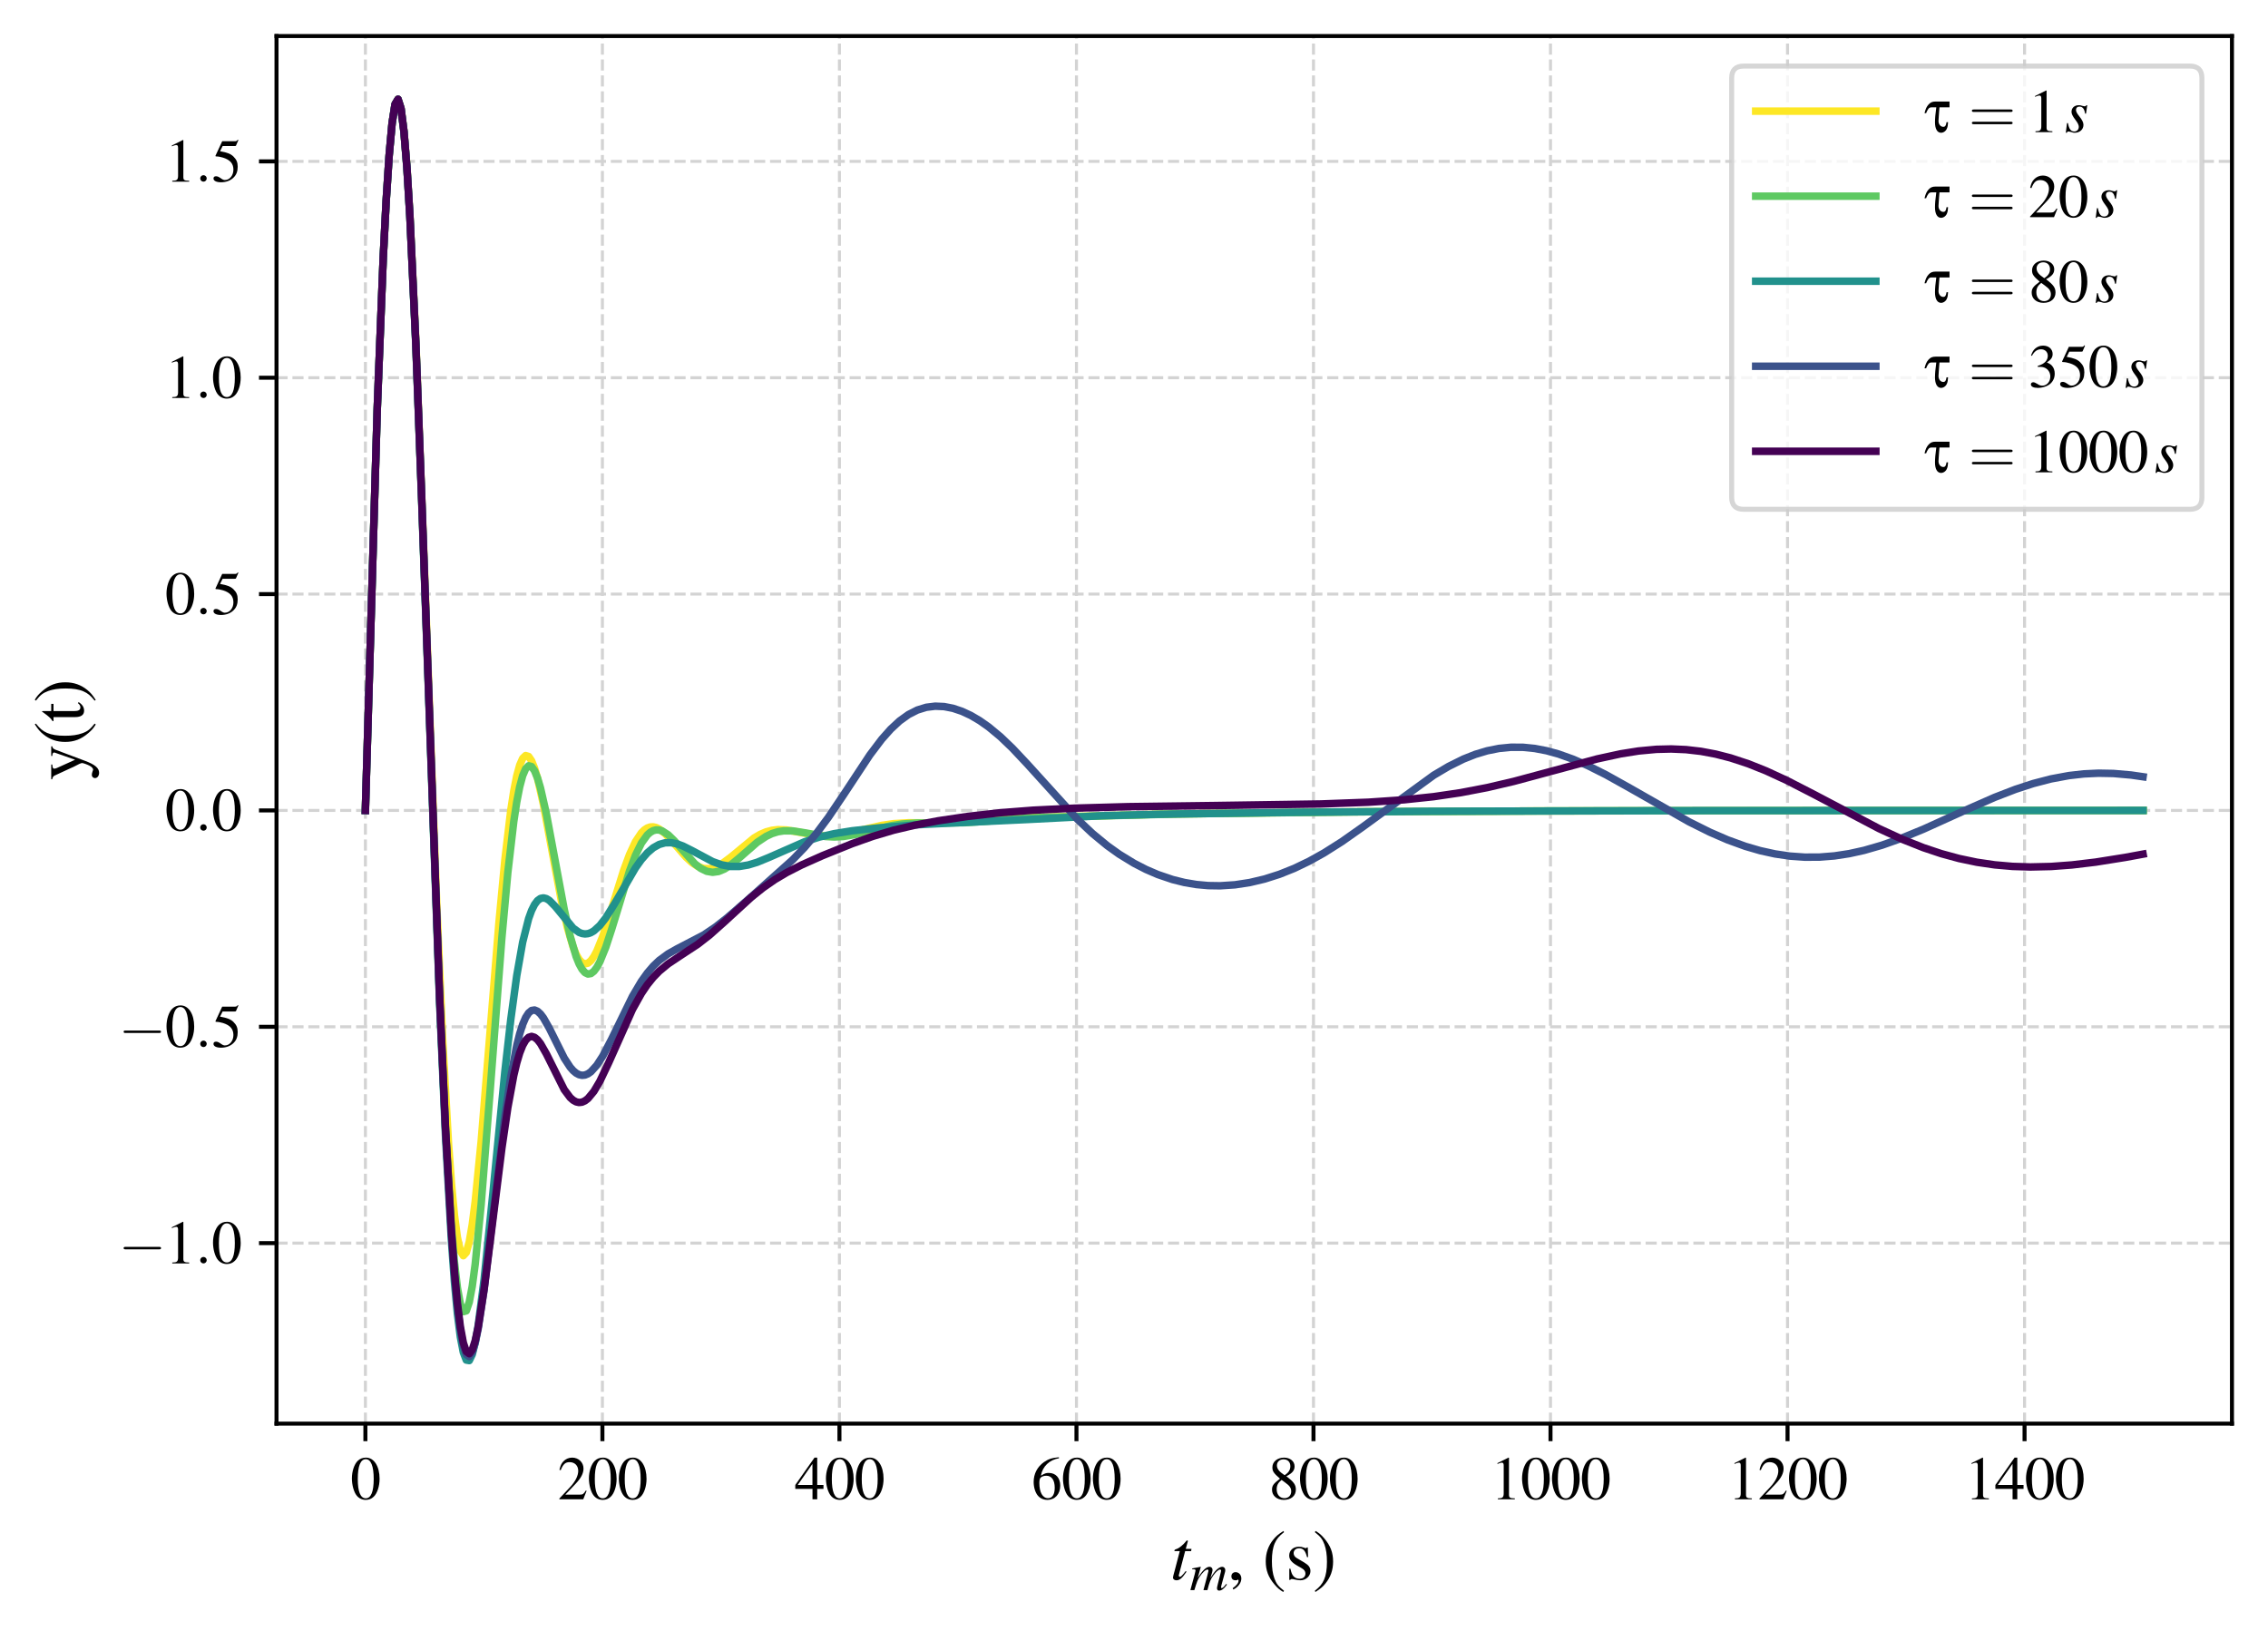 <?xml version="1.0" encoding="utf-8" standalone="no"?>
<!DOCTYPE svg PUBLIC "-//W3C//DTD SVG 1.1//EN"
  "http://www.w3.org/Graphics/SVG/1.1/DTD/svg11.dtd">
<svg xmlns:xlink="http://www.w3.org/1999/xlink" width="453.032pt" height="325.77pt" viewBox="0 0 453.032 325.77" xmlns="http://www.w3.org/2000/svg" version="1.1">
 <defs>
  <style type="text/css">*{stroke-linejoin: round; stroke-linecap: butt}</style>
 </defs>
 <g id="figure_1">
  <g id="patch_1">
   <path d="M 0 325.77 
L 453.032 325.77 
L 453.032 0 
L 0 0 
z
" style="fill: #ffffff"/>
  </g>
  <g id="axes_1">
   <g id="patch_2">
    <path d="M 55.232 284.4 
L 445.832 284.4 
L 445.832 7.2 
L 55.232 7.2 
z
" style="fill: #ffffff"/>
   </g>
   <g id="matplotlib.axis_1">
    <g id="xtick_1">
     <g id="line2d_1">
      <path d="M 72.986 284.4 
L 72.986 7.2 
" clip-path="url(#pccba9d9c15)" style="fill: none; stroke-dasharray: 2.22,0.96; stroke-dashoffset: 0; stroke: #d3d3d3; stroke-width: 0.6"/>
     </g>
     <g id="line2d_2">
      <defs>
       <path id="m816296ce60" d="M 0 0 
L 0 3.5 
" style="stroke: #000000; stroke-width: 0.8"/>
      </defs>
      <g>
       <use xlink:href="#m816296ce60" x="72.986" y="284.4" style="stroke: #000000; stroke-width: 0.8"/>
      </g>
     </g>
     <g id="text_1">
      <!-- $\mathdefault{0}$ -->
      <g transform="translate(69.997 299.505) scale(0.12 -0.12)">
       <defs>
        <path id="NimbusRomNo9L-Regu-30" d="M 1626 4352 
C 1274 4352 1005 4243 768 4019 
C 397 3661 154 2924 154 2176 
C 154 1478 365 729 666 371 
C 902 89 1229 -64 1600 -64 
C 1926 -64 2202 44 2432 268 
C 2803 620 3046 1363 3046 2137 
C 3046 3449 2464 4352 1626 4352 
z
M 1606 4185 
C 2144 4185 2432 3462 2432 2124 
C 2432 787 2150 102 1600 102 
C 1050 102 768 787 768 2118 
C 768 3475 1056 4185 1606 4185 
z
" transform="scale(0.016)"/>
       </defs>
       <use xlink:href="#NimbusRomNo9L-Regu-30" transform="scale(0.996)"/>
      </g>
     </g>
    </g>
    <g id="xtick_2">
     <g id="line2d_3">
      <path d="M 120.332 284.4 
L 120.332 7.2 
" clip-path="url(#pccba9d9c15)" style="fill: none; stroke-dasharray: 2.22,0.96; stroke-dashoffset: 0; stroke: #d3d3d3; stroke-width: 0.6"/>
     </g>
     <g id="line2d_4">
      <g>
       <use xlink:href="#m816296ce60" x="120.332" y="284.4" style="stroke: #000000; stroke-width: 0.8"/>
      </g>
     </g>
     <g id="text_2">
      <!-- $\mathdefault{200}$ -->
      <g transform="translate(111.365 299.505) scale(0.12 -0.12)">
       <defs>
        <path id="NimbusRomNo9L-Regu-32" d="M 3040 879 
L 2957 912 
C 2720 544 2637 486 2349 486 
L 819 486 
L 1894 1621 
C 2464 2221 2714 2711 2714 3214 
C 2714 3858 2195 4352 1530 4352 
C 1178 4352 845 4211 608 3955 
C 403 3736 307 3530 198 3072 
L 333 3039 
C 589 3671 819 3878 1261 3878 
C 1798 3878 2163 3510 2163 2969 
C 2163 2466 1869 1866 1331 1292 
L 192 76 
L 192 0 
L 2688 0 
L 3040 879 
z
" transform="scale(0.016)"/>
       </defs>
       <use xlink:href="#NimbusRomNo9L-Regu-32" transform="scale(0.996)"/>
       <use xlink:href="#NimbusRomNo9L-Regu-30" transform="translate(49.813 0) scale(0.996)"/>
       <use xlink:href="#NimbusRomNo9L-Regu-30" transform="translate(99.626 0) scale(0.996)"/>
      </g>
     </g>
    </g>
    <g id="xtick_3">
     <g id="line2d_5">
      <path d="M 167.677 284.4 
L 167.677 7.2 
" clip-path="url(#pccba9d9c15)" style="fill: none; stroke-dasharray: 2.22,0.96; stroke-dashoffset: 0; stroke: #d3d3d3; stroke-width: 0.6"/>
     </g>
     <g id="line2d_6">
      <g>
       <use xlink:href="#m816296ce60" x="167.677" y="284.4" style="stroke: #000000; stroke-width: 0.8"/>
      </g>
     </g>
     <g id="text_3">
      <!-- $\mathdefault{400}$ -->
      <g transform="translate(158.711 299.505) scale(0.12 -0.12)">
       <defs>
        <path id="NimbusRomNo9L-Regu-34" d="M 3021 1497 
L 2368 1497 
L 2368 4352 
L 2086 4352 
L 77 1497 
L 77 1088 
L 1875 1088 
L 1875 0 
L 2368 0 
L 2368 1088 
L 3021 1088 
L 3021 1497 
z
M 1869 1497 
L 333 1497 
L 1869 3697 
L 1869 1497 
z
" transform="scale(0.016)"/>
       </defs>
       <use xlink:href="#NimbusRomNo9L-Regu-34" transform="scale(0.996)"/>
       <use xlink:href="#NimbusRomNo9L-Regu-30" transform="translate(49.813 0) scale(0.996)"/>
       <use xlink:href="#NimbusRomNo9L-Regu-30" transform="translate(99.626 0) scale(0.996)"/>
      </g>
     </g>
    </g>
    <g id="xtick_4">
     <g id="line2d_7">
      <path d="M 215.023 284.4 
L 215.023 7.2 
" clip-path="url(#pccba9d9c15)" style="fill: none; stroke-dasharray: 2.22,0.96; stroke-dashoffset: 0; stroke: #d3d3d3; stroke-width: 0.6"/>
     </g>
     <g id="line2d_8">
      <g>
       <use xlink:href="#m816296ce60" x="215.023" y="284.4" style="stroke: #000000; stroke-width: 0.8"/>
      </g>
     </g>
     <g id="text_4">
      <!-- $\mathdefault{600}$ -->
      <g transform="translate(206.056 299.505) scale(0.12 -0.12)">
       <defs>
        <path id="NimbusRomNo9L-Regu-36" d="M 2854 4390 
C 2125 4326 1754 4204 1286 3878 
C 595 3385 218 2655 218 1801 
C 218 1248 390 688 666 369 
C 909 89 1254 -64 1651 -64 
C 2445 -64 2995 541 2995 1420 
C 2995 2234 2528 2752 1792 2752 
C 1510 2752 1376 2707 973 2463 
C 1146 3430 1862 4121 2867 4288 
L 2854 4390 
z
M 1549 2457 
C 2099 2457 2419 1999 2419 1203 
C 2419 503 2170 115 1722 115 
C 1158 115 813 713 813 1700 
C 813 2024 864 2203 992 2298 
C 1126 2400 1325 2457 1549 2457 
z
" transform="scale(0.016)"/>
       </defs>
       <use xlink:href="#NimbusRomNo9L-Regu-36" transform="scale(0.996)"/>
       <use xlink:href="#NimbusRomNo9L-Regu-30" transform="translate(49.813 0) scale(0.996)"/>
       <use xlink:href="#NimbusRomNo9L-Regu-30" transform="translate(99.626 0) scale(0.996)"/>
      </g>
     </g>
    </g>
    <g id="xtick_5">
     <g id="line2d_9">
      <path d="M 262.368 284.4 
L 262.368 7.2 
" clip-path="url(#pccba9d9c15)" style="fill: none; stroke-dasharray: 2.22,0.96; stroke-dashoffset: 0; stroke: #d3d3d3; stroke-width: 0.6"/>
     </g>
     <g id="line2d_10">
      <g>
       <use xlink:href="#m816296ce60" x="262.368" y="284.4" style="stroke: #000000; stroke-width: 0.8"/>
      </g>
     </g>
     <g id="text_5">
      <!-- $\mathdefault{800}$ -->
      <g transform="translate(253.402 299.505) scale(0.12 -0.12)">
       <defs>
        <path id="NimbusRomNo9L-Regu-38" d="M 1856 2400 
C 2490 2739 2714 3008 2714 3443 
C 2714 3968 2253 4352 1613 4352 
C 915 4352 397 3923 397 3341 
C 397 2924 518 2739 1190 2150 
C 499 1625 358 1427 358 992 
C 358 371 864 -64 1587 -64 
C 2355 -64 2848 358 2848 1017 
C 2848 1510 2630 1824 1856 2400 
z
M 1741 1740 
C 2208 1408 2362 1177 2362 819 
C 2362 403 2074 115 1658 115 
C 1171 115 845 486 845 1043 
C 845 1452 986 1721 1357 2022 
L 1741 1740 
z
M 1670 2515 
C 1101 2886 870 3180 870 3539 
C 870 3910 1158 4172 1562 4172 
C 1997 4172 2272 3891 2272 3449 
C 2272 3084 2093 2796 1728 2553 
C 1696 2534 1696 2534 1670 2515 
z
" transform="scale(0.016)"/>
       </defs>
       <use xlink:href="#NimbusRomNo9L-Regu-38" transform="scale(0.996)"/>
       <use xlink:href="#NimbusRomNo9L-Regu-30" transform="translate(49.813 0) scale(0.996)"/>
       <use xlink:href="#NimbusRomNo9L-Regu-30" transform="translate(99.626 0) scale(0.996)"/>
      </g>
     </g>
    </g>
    <g id="xtick_6">
     <g id="line2d_11">
      <path d="M 309.713 284.4 
L 309.713 7.2 
" clip-path="url(#pccba9d9c15)" style="fill: none; stroke-dasharray: 2.22,0.96; stroke-dashoffset: 0; stroke: #d3d3d3; stroke-width: 0.6"/>
     </g>
     <g id="line2d_12">
      <g>
       <use xlink:href="#m816296ce60" x="309.713" y="284.4" style="stroke: #000000; stroke-width: 0.8"/>
      </g>
     </g>
     <g id="text_6">
      <!-- $\mathdefault{1000}$ -->
      <g transform="translate(297.758 299.505) scale(0.12 -0.12)">
       <defs>
        <path id="NimbusRomNo9L-Regu-31" d="M 1862 4352 
L 710 3776 
L 710 3686 
C 787 3718 858 3743 883 3756 
C 998 3801 1107 3826 1171 3826 
C 1306 3826 1363 3731 1363 3525 
L 1363 599 
C 1363 386 1312 238 1210 179 
C 1114 121 1024 102 755 96 
L 755 0 
L 2522 0 
L 2522 96 
C 2016 102 1914 167 1914 477 
L 1914 4339 
L 1862 4352 
z
" transform="scale(0.016)"/>
       </defs>
       <use xlink:href="#NimbusRomNo9L-Regu-31" transform="scale(0.996)"/>
       <use xlink:href="#NimbusRomNo9L-Regu-30" transform="translate(49.813 0) scale(0.996)"/>
       <use xlink:href="#NimbusRomNo9L-Regu-30" transform="translate(99.626 0) scale(0.996)"/>
       <use xlink:href="#NimbusRomNo9L-Regu-30" transform="translate(149.44 0) scale(0.996)"/>
      </g>
     </g>
    </g>
    <g id="xtick_7">
     <g id="line2d_13">
      <path d="M 357.059 284.4 
L 357.059 7.2 
" clip-path="url(#pccba9d9c15)" style="fill: none; stroke-dasharray: 2.22,0.96; stroke-dashoffset: 0; stroke: #d3d3d3; stroke-width: 0.6"/>
     </g>
     <g id="line2d_14">
      <g>
       <use xlink:href="#m816296ce60" x="357.059" y="284.4" style="stroke: #000000; stroke-width: 0.8"/>
      </g>
     </g>
     <g id="text_7">
      <!-- $\mathdefault{1200}$ -->
      <g transform="translate(345.104 299.505) scale(0.12 -0.12)">
       <use xlink:href="#NimbusRomNo9L-Regu-31" transform="scale(0.996)"/>
       <use xlink:href="#NimbusRomNo9L-Regu-32" transform="translate(49.813 0) scale(0.996)"/>
       <use xlink:href="#NimbusRomNo9L-Regu-30" transform="translate(99.626 0) scale(0.996)"/>
       <use xlink:href="#NimbusRomNo9L-Regu-30" transform="translate(149.44 0) scale(0.996)"/>
      </g>
     </g>
    </g>
    <g id="xtick_8">
     <g id="line2d_15">
      <path d="M 404.404 284.4 
L 404.404 7.2 
" clip-path="url(#pccba9d9c15)" style="fill: none; stroke-dasharray: 2.22,0.96; stroke-dashoffset: 0; stroke: #d3d3d3; stroke-width: 0.6"/>
     </g>
     <g id="line2d_16">
      <g>
       <use xlink:href="#m816296ce60" x="404.404" y="284.4" style="stroke: #000000; stroke-width: 0.8"/>
      </g>
     </g>
     <g id="text_8">
      <!-- $\mathdefault{1400}$ -->
      <g transform="translate(392.449 299.505) scale(0.12 -0.12)">
       <use xlink:href="#NimbusRomNo9L-Regu-31" transform="scale(0.996)"/>
       <use xlink:href="#NimbusRomNo9L-Regu-34" transform="translate(49.813 0) scale(0.996)"/>
       <use xlink:href="#NimbusRomNo9L-Regu-30" transform="translate(99.626 0) scale(0.996)"/>
       <use xlink:href="#NimbusRomNo9L-Regu-30" transform="translate(149.44 0) scale(0.996)"/>
      </g>
     </g>
    </g>
    <g id="text_9">
     <!-- $t_{{m}}$, (s) -->
     <g transform="translate(233.774 315.55) scale(0.14 -0.14)">
      <defs>
       <path id="NimbusRomNo9L-ReguItal-74" d="M 1894 2752 
L 1382 2752 
L 1562 3411 
C 1568 3424 1568 3436 1568 3443 
C 1568 3488 1549 3507 1517 3507 
C 1478 3507 1459 3500 1421 3449 
C 1171 3123 774 2803 570 2745 
C 410 2694 365 2655 365 2585 
C 365 2579 365 2566 371 2547 
L 845 2547 
L 384 782 
C 371 724 365 705 346 647 
C 288 454 237 230 237 179 
C 237 38 371 -64 544 -64 
C 838 -64 1050 115 1453 711 
L 1370 756 
C 1056 352 954 249 851 249 
C 794 249 755 300 755 377 
C 755 384 755 390 762 410 
L 1325 2547 
L 1862 2547 
L 1894 2752 
z
" transform="scale(0.016)"/>
       <path id="NimbusRomNo9L-ReguItal-6d" d="M 4410 742 
C 4346 665 4294 601 4275 575 
C 4096 345 3962 236 3866 236 
C 3814 236 3782 275 3782 339 
C 3782 371 3808 473 3846 627 
L 4282 2233 
C 4288 2259 4301 2374 4301 2412 
C 4301 2643 4141 2816 3923 2816 
C 3802 2816 3674 2771 3520 2675 
C 3206 2470 2944 2163 2502 1459 
C 2662 1945 2758 2310 2758 2431 
C 2758 2655 2611 2816 2394 2816 
C 2003 2816 1555 2393 966 1465 
L 1338 2803 
L 1318 2816 
C 960 2739 826 2713 294 2617 
L 294 2515 
L 454 2515 
C 621 2515 704 2470 704 2374 
C 704 2303 557 1721 326 908 
C 179 384 160 320 77 -7 
L 557 -7 
C 864 1011 960 1247 1178 1580 
C 1536 2124 1920 2483 2138 2483 
C 2221 2483 2266 2425 2266 2323 
C 2266 2265 2061 1491 1658 -7 
L 2138 -7 
C 2394 991 2522 1311 2848 1766 
C 3162 2201 3482 2483 3667 2483 
C 3738 2483 3795 2419 3795 2348 
C 3795 2316 3782 2239 3750 2124 
L 3379 652 
C 3322 416 3296 294 3296 230 
C 3296 38 3386 -64 3552 -64 
C 3853 -64 4134 147 4474 620 
L 4506 665 
L 4410 742 
z
" transform="scale(0.016)"/>
       <path id="NimbusRomNo9L-Regu-2c" d="M 531 -890 
C 960 -679 1248 -289 1248 96 
C 1248 416 1024 665 736 665 
C 512 665 358 518 358 300 
C 358 57 506 -64 736 -64 
C 774 -64 819 -58 858 -52 
C 902 0 902 0 909 0 
C 960 0 998 -39 998 -90 
C 998 -295 819 -532 474 -769 
L 531 -890 
z
" transform="scale(0.016)"/>
       <path id="NimbusRomNo9L-Regu-28" d="M 1888 4352 
C 1414 4044 1222 3878 986 3583 
C 531 3027 307 2387 307 1638 
C 307 825 544 198 1107 -455 
C 1370 -762 1536 -903 1869 -1108 
L 1946 -1006 
C 1434 -602 1254 -378 1082 102 
C 928 530 858 1017 858 1657 
C 858 2329 941 2854 1114 3251 
C 1293 3647 1485 3878 1946 4249 
L 1888 4352 
z
" transform="scale(0.016)"/>
       <path id="NimbusRomNo9L-Regu-73" d="M 2016 2009 
L 1990 2880 
L 1920 2880 
L 1907 2867 
C 1850 2822 1843 2815 1818 2815 
C 1779 2815 1715 2828 1645 2860 
C 1504 2918 1363 2944 1197 2944 
C 691 2944 326 2617 326 2155 
C 326 1796 531 1539 1075 1231 
L 1446 1019 
C 1670 891 1779 737 1779 538 
C 1779 256 1574 76 1248 76 
C 1030 76 832 160 710 301 
C 576 461 518 609 435 974 
L 333 974 
L 333 -26 
L 416 -26 
C 461 38 486 51 563 51 
C 621 51 710 38 858 0 
C 1037 -39 1210 -64 1325 -64 
C 1818 -64 2227 307 2227 756 
C 2227 1077 2074 1289 1690 1520 
L 998 1930 
C 819 2033 723 2193 723 2366 
C 723 2623 922 2803 1216 2803 
C 1581 2803 1773 2585 1920 2014 
L 2016 2009 
z
" transform="scale(0.016)"/>
       <path id="NimbusRomNo9L-Regu-29" d="M 243 -1108 
C 717 -801 909 -634 1146 -340 
C 1600 217 1824 857 1824 1606 
C 1824 2425 1587 3046 1024 3699 
C 762 4006 595 4147 262 4352 
L 186 4249 
C 698 3846 870 3622 1050 3142 
C 1203 2713 1274 2227 1274 1587 
C 1274 921 1190 390 1018 -1 
C 838 -404 646 -634 186 -1006 
L 243 -1108 
z
" transform="scale(0.016)"/>
      </defs>
      <use xlink:href="#NimbusRomNo9L-ReguItal-74" transform="scale(0.996)"/>
      <use xlink:href="#NimbusRomNo9L-ReguItal-6d" transform="translate(27.695 -14.944) scale(0.737)"/>
      <use xlink:href="#NimbusRomNo9L-Regu-2c" transform="translate(81.422 0) scale(0.996)"/>
      <use xlink:href="#NimbusRomNo9L-Regu-28" transform="translate(131.235 0) scale(0.996)"/>
      <use xlink:href="#NimbusRomNo9L-Regu-73" transform="translate(164.41 0) scale(0.996)"/>
      <use xlink:href="#NimbusRomNo9L-Regu-29" transform="translate(203.164 0) scale(0.996)"/>
     </g>
    </g>
   </g>
   <g id="matplotlib.axis_2">
    <g id="ytick_1">
     <g id="line2d_17">
      <path d="M 55.232 248.338 
L 445.832 248.338 
" clip-path="url(#pccba9d9c15)" style="fill: none; stroke-dasharray: 2.22,0.96; stroke-dashoffset: 0; stroke: #d3d3d3; stroke-width: 0.6"/>
     </g>
     <g id="line2d_18">
      <defs>
       <path id="m6ead5ffc89" d="M 0 0 
L -3.5 0 
" style="stroke: #000000; stroke-width: 0.8"/>
      </defs>
      <g>
       <use xlink:href="#m6ead5ffc89" x="55.232" y="248.338" style="stroke: #000000; stroke-width: 0.8"/>
      </g>
     </g>
     <g id="text_10">
      <!-- $\mathdefault{−1.0}$ -->
      <g transform="translate(23.676 252.39) scale(0.12 -0.12)">
       <defs>
        <path id="CMSY10-0" d="M 4218 1472 
C 4326 1472 4442 1472 4442 1600 
C 4442 1728 4326 1728 4218 1728 
L 755 1728 
C 646 1728 531 1728 531 1600 
C 531 1472 646 1472 755 1472 
L 4218 1472 
z
" transform="scale(0.016)"/>
        <path id="CMMI10-3a" d="M 1229 339 
C 1229 524 1075 678 890 678 
C 704 678 550 524 550 339 
C 550 153 704 0 890 0 
C 1075 0 1229 153 1229 339 
z
" transform="scale(0.016)"/>
       </defs>
       <use xlink:href="#CMSY10-0" transform="scale(0.996)"/>
       <use xlink:href="#NimbusRomNo9L-Regu-31" transform="translate(77.409 0) scale(0.996)"/>
       <use xlink:href="#CMMI10-3a" transform="translate(127.222 0) scale(0.996)"/>
       <use xlink:href="#NimbusRomNo9L-Regu-30" transform="translate(154.817 0) scale(0.996)"/>
      </g>
     </g>
    </g>
    <g id="ytick_2">
     <g id="line2d_19">
      <path d="M 55.232 205.118 
L 445.832 205.118 
" clip-path="url(#pccba9d9c15)" style="fill: none; stroke-dasharray: 2.22,0.96; stroke-dashoffset: 0; stroke: #d3d3d3; stroke-width: 0.6"/>
     </g>
     <g id="line2d_20">
      <g>
       <use xlink:href="#m6ead5ffc89" x="55.232" y="205.118" style="stroke: #000000; stroke-width: 0.8"/>
      </g>
     </g>
     <g id="text_11">
      <!-- $\mathdefault{−0.5}$ -->
      <g transform="translate(23.676 209.17) scale(0.12 -0.12)">
       <defs>
        <path id="NimbusRomNo9L-Regu-35" d="M 1158 3718 
L 2413 3718 
C 2515 3718 2541 3731 2560 3775 
L 2803 4345 
L 2746 4390 
C 2650 4256 2586 4224 2451 4224 
L 1114 4224 
L 416 2717 
C 410 2705 410 2698 410 2686 
C 410 2654 435 2635 486 2635 
C 691 2635 947 2591 1210 2508 
C 1946 2274 2285 1882 2285 1255 
C 2285 647 1894 172 1395 172 
C 1267 172 1158 217 966 356 
C 762 502 614 565 480 565 
C 294 565 205 489 205 331 
C 205 89 506 -64 986 -64 
C 1523 -64 1984 108 2304 432 
C 2598 717 2733 1078 2733 1559 
C 2733 2015 2611 2306 2291 2622 
C 2010 2901 1645 3047 890 3180 
L 1158 3718 
z
" transform="scale(0.016)"/>
       </defs>
       <use xlink:href="#CMSY10-0" transform="scale(0.996)"/>
       <use xlink:href="#NimbusRomNo9L-Regu-30" transform="translate(77.409 0) scale(0.996)"/>
       <use xlink:href="#CMMI10-3a" transform="translate(127.222 0) scale(0.996)"/>
       <use xlink:href="#NimbusRomNo9L-Regu-35" transform="translate(154.817 0) scale(0.996)"/>
      </g>
     </g>
    </g>
    <g id="ytick_3">
     <g id="line2d_21">
      <path d="M 55.232 161.898 
L 445.832 161.898 
" clip-path="url(#pccba9d9c15)" style="fill: none; stroke-dasharray: 2.22,0.96; stroke-dashoffset: 0; stroke: #d3d3d3; stroke-width: 0.6"/>
     </g>
     <g id="line2d_22">
      <g>
       <use xlink:href="#m6ead5ffc89" x="55.232" y="161.898" style="stroke: #000000; stroke-width: 0.8"/>
      </g>
     </g>
     <g id="text_12">
      <!-- $\mathdefault{0.0}$ -->
      <g transform="translate(32.965 165.95) scale(0.12 -0.12)">
       <use xlink:href="#NimbusRomNo9L-Regu-30" transform="scale(0.996)"/>
       <use xlink:href="#CMMI10-3a" transform="translate(49.813 0) scale(0.996)"/>
       <use xlink:href="#NimbusRomNo9L-Regu-30" transform="translate(77.409 0) scale(0.996)"/>
      </g>
     </g>
    </g>
    <g id="ytick_4">
     <g id="line2d_23">
      <path d="M 55.232 118.678 
L 445.832 118.678 
" clip-path="url(#pccba9d9c15)" style="fill: none; stroke-dasharray: 2.22,0.96; stroke-dashoffset: 0; stroke: #d3d3d3; stroke-width: 0.6"/>
     </g>
     <g id="line2d_24">
      <g>
       <use xlink:href="#m6ead5ffc89" x="55.232" y="118.678" style="stroke: #000000; stroke-width: 0.8"/>
      </g>
     </g>
     <g id="text_13">
      <!-- $\mathdefault{0.5}$ -->
      <g transform="translate(32.965 122.73) scale(0.12 -0.12)">
       <use xlink:href="#NimbusRomNo9L-Regu-30" transform="scale(0.996)"/>
       <use xlink:href="#CMMI10-3a" transform="translate(49.813 0) scale(0.996)"/>
       <use xlink:href="#NimbusRomNo9L-Regu-35" transform="translate(77.409 0) scale(0.996)"/>
      </g>
     </g>
    </g>
    <g id="ytick_5">
     <g id="line2d_25">
      <path d="M 55.232 75.458 
L 445.832 75.458 
" clip-path="url(#pccba9d9c15)" style="fill: none; stroke-dasharray: 2.22,0.96; stroke-dashoffset: 0; stroke: #d3d3d3; stroke-width: 0.6"/>
     </g>
     <g id="line2d_26">
      <g>
       <use xlink:href="#m6ead5ffc89" x="55.232" y="75.458" style="stroke: #000000; stroke-width: 0.8"/>
      </g>
     </g>
     <g id="text_14">
      <!-- $\mathdefault{1.0}$ -->
      <g transform="translate(32.965 79.51) scale(0.12 -0.12)">
       <use xlink:href="#NimbusRomNo9L-Regu-31" transform="scale(0.996)"/>
       <use xlink:href="#CMMI10-3a" transform="translate(49.813 0) scale(0.996)"/>
       <use xlink:href="#NimbusRomNo9L-Regu-30" transform="translate(77.409 0) scale(0.996)"/>
      </g>
     </g>
    </g>
    <g id="ytick_6">
     <g id="line2d_27">
      <path d="M 55.232 32.238 
L 445.832 32.238 
" clip-path="url(#pccba9d9c15)" style="fill: none; stroke-dasharray: 2.22,0.96; stroke-dashoffset: 0; stroke: #d3d3d3; stroke-width: 0.6"/>
     </g>
     <g id="line2d_28">
      <g>
       <use xlink:href="#m6ead5ffc89" x="55.232" y="32.238" style="stroke: #000000; stroke-width: 0.8"/>
      </g>
     </g>
     <g id="text_15">
      <!-- $\mathdefault{1.5}$ -->
      <g transform="translate(32.965 36.29) scale(0.12 -0.12)">
       <use xlink:href="#NimbusRomNo9L-Regu-31" transform="scale(0.996)"/>
       <use xlink:href="#CMMI10-3a" transform="translate(49.813 0) scale(0.996)"/>
       <use xlink:href="#NimbusRomNo9L-Regu-35" transform="translate(77.409 0) scale(0.996)"/>
      </g>
     </g>
    </g>
    <g id="text_16">
     <!-- y(t) -->
     <g transform="translate(16.656 155.87) rotate(-90) scale(0.14 -0.14)">
      <defs>
       <path id="NimbusRomNo9L-Regu-79" d="M 3040 2880 
L 2176 2880 
L 2176 2783 
C 2381 2783 2483 2726 2483 2623 
C 2483 2597 2477 2559 2458 2514 
L 1837 741 
L 1101 2366 
C 1062 2456 1037 2540 1037 2610 
C 1037 2726 1133 2771 1408 2783 
L 1408 2880 
L 90 2880 
L 90 2790 
C 256 2764 365 2694 416 2585 
L 1146 1005 
L 1165 953 
L 1261 761 
C 1440 439 1542 208 1542 112 
C 1542 15 1395 -389 1286 -582 
C 1197 -749 1056 -871 966 -871 
C 928 -871 870 -858 806 -826 
C 685 -781 576 -755 467 -755 
C 320 -755 192 -884 192 -1037 
C 192 -1248 397 -1408 666 -1408 
C 1094 -1408 1402 -1050 1747 -126 
L 2733 2495 
C 2816 2700 2886 2764 3040 2783 
L 3040 2880 
z
" transform="scale(0.016)"/>
       <path id="NimbusRomNo9L-Regu-74" d="M 1632 2880 
L 986 2880 
L 986 3622 
C 986 3686 979 3705 941 3705 
C 896 3648 858 3590 813 3526 
C 570 3174 294 2867 192 2841 
C 122 2796 83 2751 83 2719 
C 83 2700 90 2687 109 2675 
L 448 2675 
L 448 748 
C 448 211 640 -64 1018 -64 
C 1331 -64 1574 89 1786 422 
L 1702 492 
C 1568 332 1459 268 1318 268 
C 1082 268 986 441 986 844 
L 986 2675 
L 1632 2675 
L 1632 2880 
z
" transform="scale(0.016)"/>
      </defs>
      <use xlink:href="#NimbusRomNo9L-Regu-79" transform="scale(0.996)"/>
      <use xlink:href="#NimbusRomNo9L-Regu-28" transform="translate(49.813 0) scale(0.996)"/>
      <use xlink:href="#NimbusRomNo9L-Regu-74" transform="translate(82.988 0) scale(0.996)"/>
      <use xlink:href="#NimbusRomNo9L-Regu-29" transform="translate(110.684 0) scale(0.996)"/>
     </g>
    </g>
   </g>
   <g id="line2d_29">
    <path d="M 72.986 161.898 
L 75.357 81.598 
L 76.543 51.657 
L 77.136 40.155 
L 77.729 31.089 
L 78.321 24.594 
L 78.914 20.801 
L 79.507 19.8 
L 80.1 21.612 
L 80.693 26.177 
L 81.285 33.35 
L 81.878 42.913 
L 83.064 68.023 
L 84.842 115.222 
L 87.214 179.973 
L 88.399 207.164 
L 89.585 228.413 
L 90.178 236.475 
L 90.77 242.741 
L 91.363 247.2 
L 91.956 249.881 
L 92.549 250.851 
L 93.142 250.211 
L 93.734 248.088 
L 94.327 244.635 
L 94.92 240.025 
L 96.106 228.082 
L 97.884 206.306 
L 99.662 184.39 
L 100.848 171.79 
L 102.034 161.833 
L 102.626 158.015 
L 103.219 155.018 
L 103.812 152.849 
L 104.405 151.499 
L 104.998 150.937 
L 105.591 151.119 
L 106.183 151.984 
L 106.776 153.462 
L 107.369 155.472 
L 108.555 160.732 
L 110.333 170.332 
L 112.111 179.857 
L 113.297 185.177 
L 114.483 189.19 
L 115.075 190.628 
L 115.668 191.666 
L 116.261 192.302 
L 116.854 192.543 
L 117.447 192.403 
L 118.039 191.907 
L 118.632 191.083 
L 119.225 189.969 
L 120.411 187.027 
L 122.189 181.504 
L 124.56 173.921 
L 125.746 170.708 
L 126.932 168.16 
L 128.117 166.383 
L 128.71 165.796 
L 129.303 165.405 
L 129.896 165.204 
L 130.488 165.181 
L 131.081 165.32 
L 131.674 165.604 
L 132.86 166.527 
L 134.638 168.47 
L 137.009 171.199 
L 138.195 172.295 
L 139.38 173.078 
L 140.566 173.497 
L 141.752 173.54 
L 142.937 173.23 
L 144.123 172.619 
L 145.901 171.299 
L 150.644 167.39 
L 151.829 166.693 
L 153.015 166.184 
L 154.201 165.868 
L 155.386 165.733 
L 157.165 165.809 
L 159.536 166.228 
L 163.093 166.888 
L 164.871 167.012 
L 166.65 166.942 
L 169.021 166.575 
L 172.578 165.697 
L 176.134 164.881 
L 178.506 164.54 
L 181.47 164.364 
L 186.212 164.389 
L 190.955 164.316 
L 195.697 163.974 
L 203.404 163.398 
L 209.332 163.234 
L 220.595 162.949 
L 232.451 162.633 
L 268.612 162.193 
L 305.366 162.01 
L 377.096 161.915 
L 428.077 161.902 
L 428.077 161.902 
" clip-path="url(#pccba9d9c15)" style="fill: none; stroke: #fde725; stroke-width: 1.5; stroke-linecap: square"/>
   </g>
   <g id="line2d_30">
    <path d="M 72.986 161.898 
L 75.357 81.598 
L 76.543 51.658 
L 77.136 40.154 
L 77.729 31.091 
L 78.321 24.602 
L 78.914 20.823 
L 79.507 19.85 
L 80.1 21.708 
L 80.693 26.354 
L 81.285 33.648 
L 81.878 43.393 
L 83.064 69.025 
L 84.249 100.537 
L 87.806 199.846 
L 88.992 225.754 
L 90.178 245.118 
L 90.77 252.093 
L 91.363 257.22 
L 91.956 260.516 
L 92.549 262.03 
L 93.142 261.86 
L 93.734 260.122 
L 94.327 256.962 
L 94.92 252.536 
L 96.106 240.649 
L 97.884 218.129 
L 100.255 187.259 
L 101.441 174.288 
L 102.626 164.109 
L 103.219 160.219 
L 103.812 157.168 
L 104.405 154.956 
L 104.998 153.572 
L 105.591 152.981 
L 106.183 153.135 
L 106.776 153.974 
L 107.369 155.426 
L 107.962 157.41 
L 109.147 162.616 
L 110.926 172.153 
L 112.704 181.66 
L 113.89 187.004 
L 115.075 191.07 
L 115.668 192.543 
L 116.261 193.62 
L 116.854 194.298 
L 117.447 194.581 
L 118.039 194.483 
L 118.632 194.026 
L 119.225 193.236 
L 119.818 192.147 
L 121.003 189.23 
L 122.189 185.609 
L 125.746 174.003 
L 126.932 170.868 
L 128.117 168.434 
L 129.303 166.784 
L 129.896 166.26 
L 130.488 165.931 
L 131.081 165.784 
L 131.674 165.811 
L 132.267 165.995 
L 133.452 166.756 
L 134.638 167.905 
L 138.788 172.551 
L 139.973 173.473 
L 141.159 174.052 
L 142.344 174.256 
L 143.53 174.094 
L 144.716 173.603 
L 145.901 172.845 
L 147.68 171.378 
L 151.237 168.274 
L 153.015 167.089 
L 154.201 166.526 
L 155.386 166.157 
L 156.572 165.973 
L 158.35 165.987 
L 160.721 166.36 
L 164.871 167.106 
L 166.65 167.203 
L 168.428 167.108 
L 170.799 166.713 
L 174.356 165.805 
L 177.913 164.963 
L 180.284 164.603 
L 183.248 164.405 
L 187.991 164.414 
L 192.733 164.35 
L 197.475 164.016 
L 205.775 163.379 
L 211.703 163.211 
L 223.559 162.908 
L 235.415 162.598 
L 272.169 162.168 
L 310.109 161.994 
L 385.988 161.91 
L 428.077 161.902 
L 428.077 161.902 
" clip-path="url(#pccba9d9c15)" style="fill: none; stroke: #5ec962; stroke-width: 1.5; stroke-linecap: square"/>
   </g>
   <g id="line2d_31">
    <path d="M 72.986 161.898 
L 75.357 81.598 
L 76.543 51.657 
L 77.136 40.155 
L 77.729 31.09 
L 78.321 24.599 
L 78.914 20.816 
L 79.507 19.835 
L 80.1 21.685 
L 80.693 26.304 
L 81.285 33.57 
L 81.878 43.26 
L 83.064 68.788 
L 84.249 100.183 
L 87.806 200.137 
L 88.992 227.052 
L 90.178 248.026 
L 90.77 256.055 
L 91.363 262.404 
L 91.956 267.095 
L 92.549 270.165 
L 93.142 271.699 
L 93.734 271.8 
L 94.327 270.595 
L 94.92 268.209 
L 95.513 264.814 
L 96.698 255.609 
L 98.477 238.163 
L 100.848 214.072 
L 102.034 203.608 
L 103.219 194.909 
L 104.405 188.203 
L 105.591 183.515 
L 106.183 181.886 
L 106.776 180.698 
L 107.369 179.91 
L 107.962 179.48 
L 108.555 179.365 
L 109.147 179.516 
L 109.74 179.885 
L 110.926 181.087 
L 114.483 185.412 
L 115.668 186.261 
L 116.261 186.488 
L 116.854 186.572 
L 117.447 186.512 
L 118.039 186.307 
L 118.632 185.961 
L 119.818 184.883 
L 121.003 183.363 
L 122.782 180.507 
L 126.932 173.382 
L 128.117 171.725 
L 129.303 170.372 
L 130.488 169.358 
L 131.674 168.694 
L 132.86 168.365 
L 134.045 168.34 
L 135.231 168.572 
L 136.416 169.006 
L 138.195 169.901 
L 142.344 172.116 
L 144.123 172.756 
L 145.901 173.087 
L 147.68 173.092 
L 149.458 172.797 
L 151.237 172.257 
L 153.608 171.283 
L 160.721 168.159 
L 163.686 167.215 
L 166.65 166.531 
L 170.206 165.962 
L 175.542 165.374 
L 183.248 164.758 
L 190.955 164.373 
L 205.182 163.713 
L 220.002 162.959 
L 231.265 162.668 
L 257.942 162.281 
L 285.804 162.067 
L 339.749 161.935 
L 428.077 161.901 
L 428.077 161.901 
" clip-path="url(#pccba9d9c15)" style="fill: none; stroke: #21918c; stroke-width: 1.5; stroke-linecap: square"/>
   </g>
   <g id="line2d_32">
    <path d="M 72.986 161.898 
L 75.357 81.598 
L 76.543 51.658 
L 77.136 40.154 
L 77.729 31.089 
L 78.321 24.599 
L 78.914 20.817 
L 79.507 19.829 
L 80.1 21.674 
L 80.693 26.284 
L 81.285 33.534 
L 81.878 43.201 
L 83.064 68.651 
L 84.249 99.91 
L 87.806 199.114 
L 88.992 225.752 
L 90.178 246.532 
L 90.77 254.515 
L 91.363 260.877 
L 91.956 265.635 
L 92.549 268.842 
L 93.142 270.591 
L 93.734 270.991 
L 94.327 270.164 
L 94.92 268.256 
L 95.513 265.422 
L 96.698 257.596 
L 98.477 242.813 
L 100.848 223.118 
L 102.034 215.083 
L 103.219 208.873 
L 103.812 206.511 
L 104.405 204.646 
L 104.998 203.268 
L 105.591 202.351 
L 106.183 201.864 
L 106.776 201.767 
L 107.369 202.014 
L 107.962 202.557 
L 108.555 203.342 
L 109.74 205.431 
L 112.704 211.372 
L 113.89 213.19 
L 114.483 213.868 
L 115.075 214.37 
L 115.668 214.687 
L 116.261 214.816 
L 116.854 214.757 
L 117.447 214.513 
L 118.039 214.096 
L 119.225 212.787 
L 120.411 210.953 
L 122.189 207.542 
L 126.339 199.041 
L 128.117 196.037 
L 129.303 194.377 
L 130.488 192.994 
L 131.674 191.864 
L 133.452 190.553 
L 135.231 189.548 
L 140.566 186.771 
L 142.937 185.171 
L 145.309 183.3 
L 150.051 179.164 
L 158.35 171.74 
L 160.721 169.277 
L 163.093 166.471 
L 165.464 163.291 
L 168.428 158.893 
L 173.763 150.808 
L 176.134 147.673 
L 177.913 145.671 
L 179.691 144.022 
L 181.47 142.745 
L 183.248 141.841 
L 185.027 141.292 
L 186.805 141.072 
L 188.583 141.15 
L 190.362 141.498 
L 192.14 142.094 
L 193.919 142.921 
L 195.697 143.966 
L 197.475 145.217 
L 199.847 147.185 
L 202.218 149.453 
L 205.182 152.605 
L 215.26 163.712 
L 218.224 166.503 
L 221.188 168.942 
L 223.559 170.64 
L 226.523 172.456 
L 228.894 173.677 
L 231.265 174.7 
L 234.229 175.706 
L 236.601 176.296 
L 238.972 176.697 
L 241.343 176.913 
L 243.714 176.951 
L 246.678 176.755 
L 249.642 176.302 
L 252.606 175.6 
L 255.57 174.655 
L 258.535 173.469 
L 261.499 172.045 
L 264.463 170.396 
L 268.019 168.145 
L 272.169 165.222 
L 286.396 154.857 
L 289.36 153.104 
L 292.324 151.634 
L 294.696 150.694 
L 297.067 149.982 
L 299.438 149.508 
L 301.809 149.276 
L 304.181 149.282 
L 306.552 149.518 
L 308.923 149.97 
L 311.294 150.621 
L 314.258 151.681 
L 317.222 152.974 
L 320.779 154.762 
L 325.522 157.408 
L 337.378 164.167 
L 341.527 166.234 
L 345.084 167.778 
L 348.641 169.07 
L 351.605 169.933 
L 354.569 170.586 
L 357.533 171.022 
L 360.497 171.233 
L 363.461 171.219 
L 366.425 170.982 
L 369.389 170.53 
L 372.353 169.874 
L 375.91 168.845 
L 379.467 167.587 
L 384.209 165.64 
L 391.916 162.148 
L 398.437 159.283 
L 402.586 157.683 
L 406.143 156.522 
L 409.7 155.598 
L 413.257 154.937 
L 416.221 154.6 
L 419.185 154.46 
L 422.149 154.515 
L 425.706 154.826 
L 428.077 155.172 
L 428.077 155.172 
" clip-path="url(#pccba9d9c15)" style="fill: none; stroke: #3b528b; stroke-width: 1.5; stroke-linecap: square"/>
   </g>
   <g id="line2d_33">
    <path d="M 72.986 161.898 
L 75.357 81.598 
L 76.543 51.658 
L 77.136 40.153 
L 77.729 31.089 
L 78.321 24.599 
L 78.914 20.816 
L 79.507 19.827 
L 80.1 21.67 
L 80.693 26.28 
L 81.285 33.525 
L 81.878 43.188 
L 83.064 68.619 
L 84.249 99.843 
L 87.806 198.826 
L 88.992 225.358 
L 90.178 246.035 
L 90.77 253.979 
L 91.363 260.304 
L 91.956 265.041 
L 92.549 268.237 
L 93.142 269.998 
L 93.734 270.43 
L 94.327 269.656 
L 94.92 267.832 
L 95.513 265.108 
L 96.698 257.592 
L 98.477 243.502 
L 100.255 229.326 
L 101.441 221.228 
L 102.626 214.823 
L 103.219 212.339 
L 103.812 210.348 
L 104.405 208.846 
L 104.998 207.814 
L 105.591 207.224 
L 106.183 207.04 
L 106.776 207.218 
L 107.369 207.71 
L 107.962 208.464 
L 109.147 210.541 
L 112.704 217.668 
L 113.89 219.256 
L 114.483 219.783 
L 115.075 220.113 
L 115.668 220.244 
L 116.261 220.174 
L 116.854 219.906 
L 117.447 219.45 
L 118.632 218.022 
L 119.818 216.018 
L 121.596 212.276 
L 126.339 201.643 
L 128.117 198.46 
L 129.303 196.708 
L 130.488 195.24 
L 131.674 194.02 
L 133.452 192.551 
L 135.824 190.97 
L 139.38 188.633 
L 141.752 186.787 
L 144.716 184.144 
L 150.051 179.249 
L 152.422 177.348 
L 154.793 175.703 
L 157.165 174.296 
L 160.129 172.787 
L 164.278 170.937 
L 170.206 168.542 
L 174.356 167.071 
L 178.506 165.843 
L 182.655 164.86 
L 187.398 163.968 
L 193.326 163.088 
L 199.847 162.357 
L 206.368 161.849 
L 214.667 161.441 
L 225.337 161.145 
L 242.529 160.923 
L 263.87 160.607 
L 273.355 160.255 
L 280.468 159.771 
L 286.396 159.144 
L 291.732 158.357 
L 297.067 157.335 
L 302.402 156.088 
L 309.516 154.174 
L 319.001 151.615 
L 323.743 150.586 
L 327.3 150.023 
L 330.857 149.692 
L 333.821 149.62 
L 336.785 149.749 
L 339.749 150.09 
L 342.713 150.645 
L 345.677 151.407 
L 349.234 152.58 
L 352.791 154.002 
L 356.94 155.918 
L 362.276 158.658 
L 375.317 165.519 
L 380.06 167.696 
L 384.209 169.342 
L 387.766 170.532 
L 391.323 171.501 
L 394.88 172.246 
L 398.437 172.769 
L 401.994 173.08 
L 405.55 173.191 
L 409.7 173.096 
L 413.85 172.788 
L 418.592 172.224 
L 424.52 171.28 
L 428.077 170.625 
L 428.077 170.625 
" clip-path="url(#pccba9d9c15)" style="fill: none; stroke: #440154; stroke-width: 1.5; stroke-linecap: square"/>
   </g>
   <g id="patch_3">
    <path d="M 55.232 284.4 
L 55.232 7.2 
" style="fill: none; stroke: #000000; stroke-width: 0.8; stroke-linejoin: miter; stroke-linecap: square"/>
   </g>
   <g id="patch_4">
    <path d="M 445.832 284.4 
L 445.832 7.2 
" style="fill: none; stroke: #000000; stroke-width: 0.8; stroke-linejoin: miter; stroke-linecap: square"/>
   </g>
   <g id="patch_5">
    <path d="M 55.232 284.4 
L 445.832 284.4 
" style="fill: none; stroke: #000000; stroke-width: 0.8; stroke-linejoin: miter; stroke-linecap: square"/>
   </g>
   <g id="patch_6">
    <path d="M 55.232 7.2 
L 445.832 7.2 
" style="fill: none; stroke: #000000; stroke-width: 0.8; stroke-linejoin: miter; stroke-linecap: square"/>
   </g>
   <g id="legend_1">
    <g id="patch_7">
     <path d="M 348.3 101.741 
L 437.432 101.741 
Q 439.832 101.741 439.832 99.341 
L 439.832 15.6 
Q 439.832 13.2 437.432 13.2 
L 348.3 13.2 
Q 345.9 13.2 345.9 15.6 
L 345.9 99.341 
Q 345.9 101.741 348.3 101.741 
z
" style="fill: #ffffff; opacity: 0.8; stroke: #cccccc; stroke-linejoin: miter"/>
    </g>
    <g id="line2d_34">
     <path d="M 350.7 22.2 
L 362.7 22.2 
L 374.7 22.2 
" style="fill: none; stroke: #fde725; stroke-width: 1.5; stroke-linecap: square"/>
    </g>
    <g id="text_17">
     <!-- $\tau = 1 \, s$ -->
     <g transform="translate(384.3 26.4) scale(0.12 -0.12)">
      <defs>
       <path id="StandardSymL-74" d="M 230 1983 
C 301 2173 384 2331 480 2452 
C 570 2560 653 2591 826 2591 
L 1293 2591 
C 1197 1894 1158 1419 1158 1025 
C 1158 345 1395 -64 1792 -64 
C 2048 -64 2304 121 2406 384 
C 2483 569 2509 747 2522 1045 
L 2362 1045 
C 2310 683 2221 556 2022 556 
C 1741 556 1523 823 1523 1165 
C 1523 1266 1536 1463 1555 1685 
C 1562 1748 1574 1938 1587 2141 
C 1606 2382 1606 2446 1626 2591 
L 2675 2591 
L 2675 3200 
L 1222 3200 
C 890 3200 691 3116 486 2892 
C 282 2668 173 2427 64 1983 
L 230 1983 
z
" transform="scale(0.016)"/>
       <path id="CMR10-3d" d="M 4397 2111 
C 4493 2111 4614 2111 4614 2239 
C 4614 2368 4493 2368 4403 2368 
L 570 2368 
C 480 2368 358 2368 358 2239 
C 358 2111 480 2111 576 2111 
L 4397 2111 
z
M 4403 832 
C 4493 832 4614 832 4614 960 
C 4614 1088 4493 1088 4397 1088 
L 576 1088 
C 480 1088 358 1088 358 960 
C 358 832 480 832 570 832 
L 4403 832 
z
" transform="scale(0.016)"/>
       <path id="NimbusRomNo9L-ReguItal-73" d="M 230 953 
L 102 -64 
L 205 -64 
C 256 38 294 70 358 70 
C 429 70 544 44 672 12 
C 813 -45 922 -64 1024 -64 
C 1562 -64 1946 280 1946 764 
C 1946 1006 1811 1286 1510 1656 
C 1267 1955 1165 2152 1165 2324 
C 1165 2534 1299 2668 1523 2668 
C 1856 2668 2048 2432 2112 1936 
L 2214 1936 
L 2342 2816 
L 2253 2816 
C 2202 2726 2150 2700 2061 2700 
C 2016 2700 1952 2713 1830 2745 
C 1670 2803 1574 2816 1472 2816 
C 1005 2816 698 2541 698 2114 
C 698 1910 832 1636 1101 1293 
C 1350 968 1459 745 1459 560 
C 1459 274 1267 70 986 70 
C 634 70 435 331 333 936 
L 230 953 
z
" transform="scale(0.016)"/>
      </defs>
      <use xlink:href="#StandardSymL-74" transform="scale(0.996)"/>
      <use xlink:href="#CMR10-3d" transform="translate(74.143 0) scale(0.996)"/>
      <use xlink:href="#NimbusRomNo9L-Regu-31" transform="translate(173.691 0) scale(0.996)"/>
      <use xlink:href="#NimbusRomNo9L-ReguItal-73" transform="translate(234.573 0) scale(0.996)"/>
     </g>
    </g>
    <g id="line2d_35">
     <path d="M 350.7 39.188 
L 362.7 39.188 
L 374.7 39.188 
" style="fill: none; stroke: #5ec962; stroke-width: 1.5; stroke-linecap: square"/>
    </g>
    <g id="text_18">
     <!-- $\tau = 20 \, s$ -->
     <g transform="translate(384.3 43.388) scale(0.12 -0.12)">
      <use xlink:href="#StandardSymL-74" transform="scale(0.996)"/>
      <use xlink:href="#CMR10-3d" transform="translate(74.143 0) scale(0.996)"/>
      <use xlink:href="#NimbusRomNo9L-Regu-32" transform="translate(173.691 0) scale(0.996)"/>
      <use xlink:href="#NimbusRomNo9L-Regu-30" transform="translate(223.504 0) scale(0.996)"/>
      <use xlink:href="#NimbusRomNo9L-ReguItal-73" transform="translate(284.387 0) scale(0.996)"/>
     </g>
    </g>
    <g id="line2d_36">
     <path d="M 350.7 56.176 
L 362.7 56.176 
L 374.7 56.176 
" style="fill: none; stroke: #21918c; stroke-width: 1.5; stroke-linecap: square"/>
    </g>
    <g id="text_19">
     <!-- $\tau = 80 \, s$ -->
     <g transform="translate(384.3 60.376) scale(0.12 -0.12)">
      <use xlink:href="#StandardSymL-74" transform="scale(0.996)"/>
      <use xlink:href="#CMR10-3d" transform="translate(74.143 0) scale(0.996)"/>
      <use xlink:href="#NimbusRomNo9L-Regu-38" transform="translate(173.691 0) scale(0.996)"/>
      <use xlink:href="#NimbusRomNo9L-Regu-30" transform="translate(223.504 0) scale(0.996)"/>
      <use xlink:href="#NimbusRomNo9L-ReguItal-73" transform="translate(284.387 0) scale(0.996)"/>
     </g>
    </g>
    <g id="line2d_37">
     <path d="M 350.7 73.165 
L 362.7 73.165 
L 374.7 73.165 
" style="fill: none; stroke: #3b528b; stroke-width: 1.5; stroke-linecap: square"/>
    </g>
    <g id="text_20">
     <!-- $\tau = 350 \, s$ -->
     <g transform="translate(384.3 77.365) scale(0.12 -0.12)">
      <defs>
       <path id="NimbusRomNo9L-Regu-33" d="M 979 2137 
C 1357 2137 1504 2124 1658 2067 
C 2054 1926 2304 1561 2304 1120 
C 2304 582 1939 166 1466 166 
C 1293 166 1165 211 928 364 
C 736 480 627 524 518 524 
C 371 524 275 435 275 300 
C 275 76 550 -64 998 -64 
C 1491 -64 1997 102 2298 364 
C 2598 627 2765 998 2765 1427 
C 2765 1753 2662 2054 2477 2252 
C 2349 2393 2227 2470 1946 2592 
C 2387 2892 2547 3129 2547 3475 
C 2547 3993 2138 4352 1549 4352 
C 1229 4352 947 4243 717 4038 
C 525 3865 429 3699 288 3315 
L 384 3289 
C 646 3757 934 3967 1338 3967 
C 1754 3967 2042 3686 2042 3283 
C 2042 3052 1946 2822 1786 2662 
C 1594 2470 1414 2374 979 2220 
L 979 2137 
z
" transform="scale(0.016)"/>
      </defs>
      <use xlink:href="#StandardSymL-74" transform="scale(0.996)"/>
      <use xlink:href="#CMR10-3d" transform="translate(74.143 0) scale(0.996)"/>
      <use xlink:href="#NimbusRomNo9L-Regu-33" transform="translate(173.691 0) scale(0.996)"/>
      <use xlink:href="#NimbusRomNo9L-Regu-35" transform="translate(223.504 0) scale(0.996)"/>
      <use xlink:href="#NimbusRomNo9L-Regu-30" transform="translate(273.317 0) scale(0.996)"/>
      <use xlink:href="#NimbusRomNo9L-ReguItal-73" transform="translate(334.2 0) scale(0.996)"/>
     </g>
    </g>
    <g id="line2d_38">
     <path d="M 350.7 90.153 
L 362.7 90.153 
L 374.7 90.153 
" style="fill: none; stroke: #440154; stroke-width: 1.5; stroke-linecap: square"/>
    </g>
    <g id="text_21">
     <!-- $\tau = 1000 \, s$ -->
     <g transform="translate(384.3 94.353) scale(0.12 -0.12)">
      <use xlink:href="#StandardSymL-74" transform="scale(0.996)"/>
      <use xlink:href="#CMR10-3d" transform="translate(74.143 0) scale(0.996)"/>
      <use xlink:href="#NimbusRomNo9L-Regu-31" transform="translate(173.691 0) scale(0.996)"/>
      <use xlink:href="#NimbusRomNo9L-Regu-30" transform="translate(223.504 0) scale(0.996)"/>
      <use xlink:href="#NimbusRomNo9L-Regu-30" transform="translate(273.317 0) scale(0.996)"/>
      <use xlink:href="#NimbusRomNo9L-Regu-30" transform="translate(323.13 0) scale(0.996)"/>
      <use xlink:href="#NimbusRomNo9L-ReguItal-73" transform="translate(384.013 0) scale(0.996)"/>
     </g>
    </g>
   </g>
  </g>
 </g>
 <defs>
  <clipPath id="pccba9d9c15">
   <rect x="55.232" y="7.2" width="390.6" height="277.2"/>
  </clipPath>
 </defs>
</svg>

